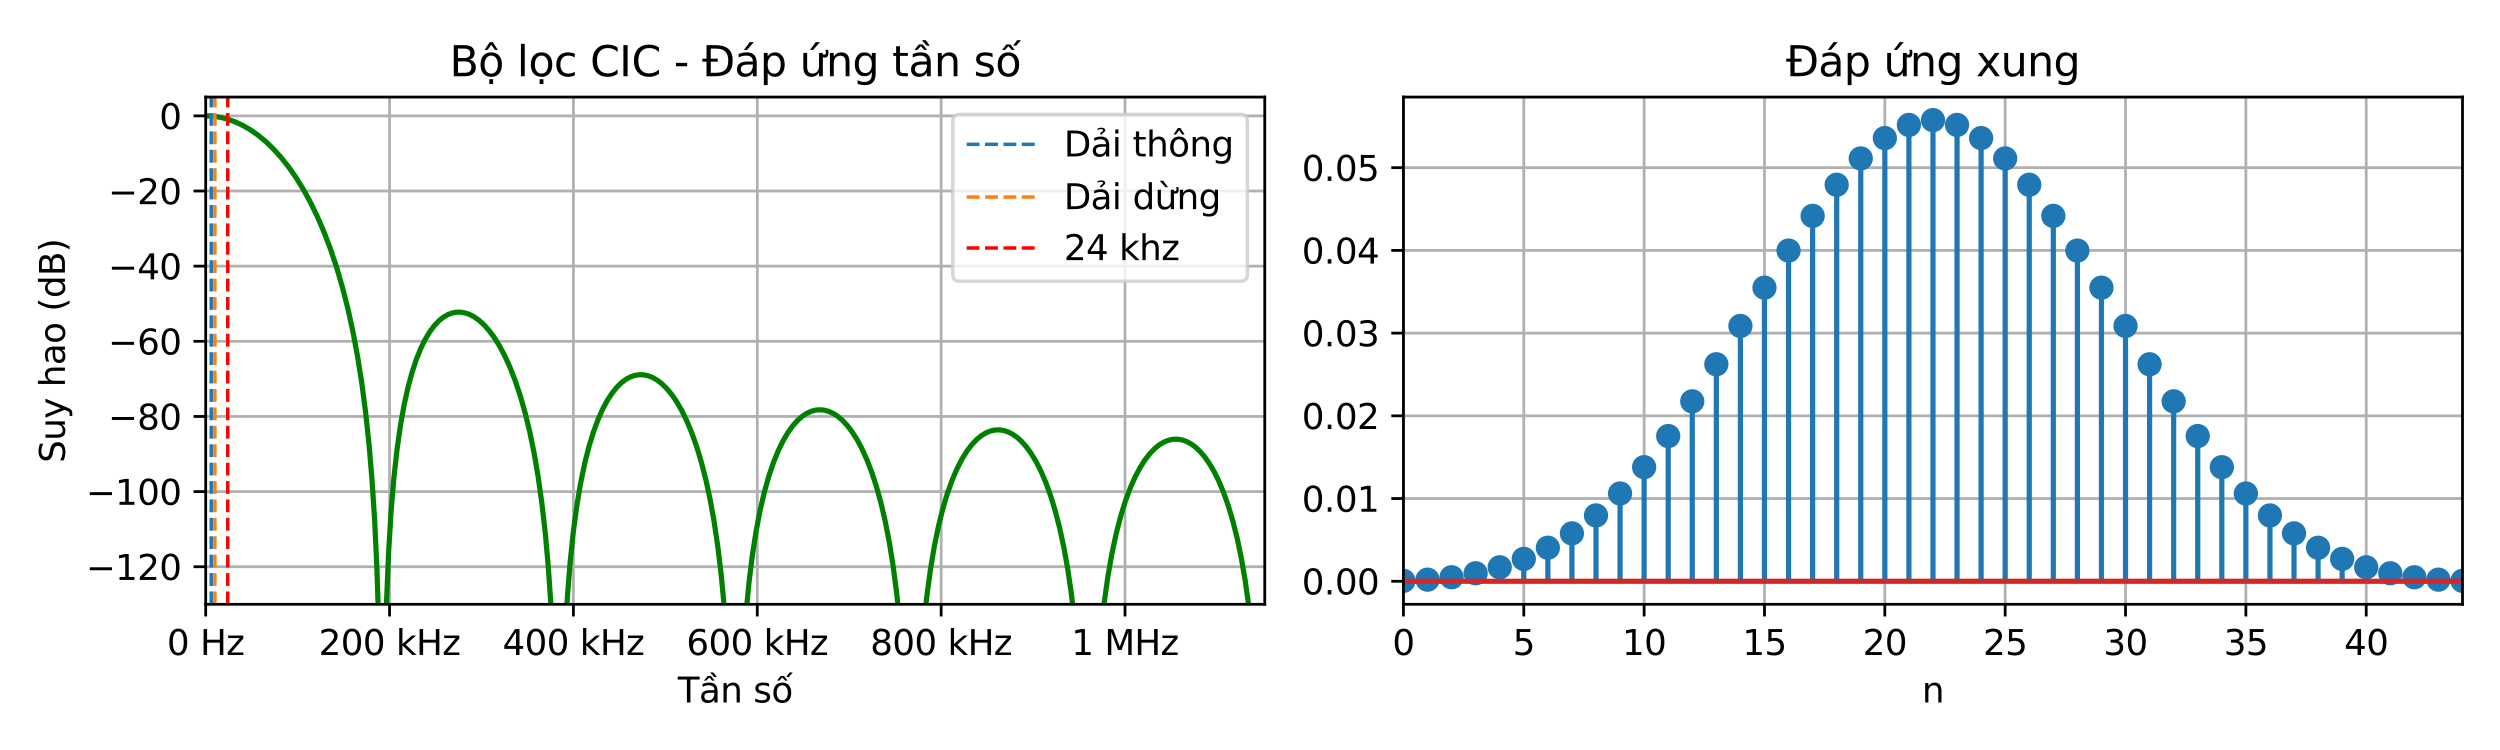 <?xml version="1.0" encoding="utf-8" standalone="no"?>
<!DOCTYPE svg PUBLIC "-//W3C//DTD SVG 1.1//EN"
  "http://www.w3.org/Graphics/SVG/1.1/DTD/svg11.dtd">
<svg height="216pt" version="1.1" viewBox="0 0 720 216" width="720pt" xmlns="http://www.w3.org/2000/svg" xmlns:xlink="http://www.w3.org/1999/xlink">
 <defs>
  <style type="text/css">*{stroke-linecap:butt;stroke-linejoin:round;}</style>
 </defs>
 <g id="figure_1">
  <g id="patch_1">
   <path d="M 0 216 
L 720 216 
L 720 0 
L 0 0 
z
" style="fill:#ffffff;"/>
  </g>
  <g id="axes_1">
   <g id="patch_2">
    <path d="M 59.24 174.04 
L 364.25 174.04 
L 364.25 27.96 
L 59.24 27.96 
z
" style="fill:#ffffff;"/>
   </g>
   <g id="matplotlib.axis_1">
    <g id="xtick_1">
     <g id="line2d_1">
      <path clip-path="url(#pbe7eaee376)" d="M 59.24 174.04 
L 59.24 27.96 
" style="fill:none;stroke:#b0b0b0;stroke-linecap:square;stroke-width:0.8;"/>
     </g>
     <g id="line2d_2">
      <defs>
       <path d="M 0 0 
L 0 3.5 
" id="m54d5c93cde" style="stroke:#000000;stroke-width:0.8;"/>
      </defs>
      <g>
       <use style="stroke:#000000;stroke-width:0.8;" x="59.24" xlink:href="#m54d5c93cde" y="174.04"/>
      </g>
     </g>
     <g id="text_1">
      <!-- 0 Hz -->
      <g transform="translate(48.085 188.638)scale(0.1 -0.1)">
       <defs>
        <path d="M 2034 4250 
Q 1547 4250 1301 3770 
Q 1056 3291 1056 2328 
Q 1056 1369 1301 889 
Q 1547 409 2034 409 
Q 2525 409 2770 889 
Q 3016 1369 3016 2328 
Q 3016 3291 2770 3770 
Q 2525 4250 2034 4250 
z
M 2034 4750 
Q 2819 4750 3233 4129 
Q 3647 3509 3647 2328 
Q 3647 1150 3233 529 
Q 2819 -91 2034 -91 
Q 1250 -91 836 529 
Q 422 1150 422 2328 
Q 422 3509 836 4129 
Q 1250 4750 2034 4750 
z
" id="DejaVuSans-30" transform="scale(0.016)"/>
        <path id="DejaVuSans-20" transform="scale(0.016)"/>
        <path d="M 628 4666 
L 1259 4666 
L 1259 2753 
L 3553 2753 
L 3553 4666 
L 4184 4666 
L 4184 0 
L 3553 0 
L 3553 2222 
L 1259 2222 
L 1259 0 
L 628 0 
L 628 4666 
z
" id="DejaVuSans-48" transform="scale(0.016)"/>
        <path d="M 353 3500 
L 3084 3500 
L 3084 2975 
L 922 459 
L 3084 459 
L 3084 0 
L 275 0 
L 275 525 
L 2438 3041 
L 353 3041 
L 353 3500 
z
" id="DejaVuSans-7a" transform="scale(0.016)"/>
       </defs>
       <use xlink:href="#DejaVuSans-30"/>
       <use x="63.623" xlink:href="#DejaVuSans-20"/>
       <use x="95.41" xlink:href="#DejaVuSans-48"/>
       <use x="170.605" xlink:href="#DejaVuSans-7a"/>
      </g>
     </g>
    </g>
    <g id="xtick_2">
     <g id="line2d_3">
      <path clip-path="url(#pbe7eaee376)" d="M 112.193 174.04 
L 112.193 27.96 
" style="fill:none;stroke:#b0b0b0;stroke-linecap:square;stroke-width:0.8;"/>
     </g>
     <g id="line2d_4">
      <g>
       <use style="stroke:#000000;stroke-width:0.8;" x="112.193" xlink:href="#m54d5c93cde" y="174.04"/>
      </g>
     </g>
     <g id="text_2">
      <!-- 200 kHz -->
      <g transform="translate(91.781 188.638)scale(0.1 -0.1)">
       <defs>
        <path d="M 1228 531 
L 3431 531 
L 3431 0 
L 469 0 
L 469 531 
Q 828 903 1448 1529 
Q 2069 2156 2228 2338 
Q 2531 2678 2651 2914 
Q 2772 3150 2772 3378 
Q 2772 3750 2511 3984 
Q 2250 4219 1831 4219 
Q 1534 4219 1204 4116 
Q 875 4013 500 3803 
L 500 4441 
Q 881 4594 1212 4672 
Q 1544 4750 1819 4750 
Q 2544 4750 2975 4387 
Q 3406 4025 3406 3419 
Q 3406 3131 3298 2873 
Q 3191 2616 2906 2266 
Q 2828 2175 2409 1742 
Q 1991 1309 1228 531 
z
" id="DejaVuSans-32" transform="scale(0.016)"/>
        <path d="M 581 4863 
L 1159 4863 
L 1159 1991 
L 2875 3500 
L 3609 3500 
L 1753 1863 
L 3688 0 
L 2938 0 
L 1159 1709 
L 1159 0 
L 581 0 
L 581 4863 
z
" id="DejaVuSans-6b" transform="scale(0.016)"/>
       </defs>
       <use xlink:href="#DejaVuSans-32"/>
       <use x="63.623" xlink:href="#DejaVuSans-30"/>
       <use x="127.246" xlink:href="#DejaVuSans-30"/>
       <use x="190.869" xlink:href="#DejaVuSans-20"/>
       <use x="222.656" xlink:href="#DejaVuSans-6b"/>
       <use x="280.566" xlink:href="#DejaVuSans-48"/>
       <use x="355.762" xlink:href="#DejaVuSans-7a"/>
      </g>
     </g>
    </g>
    <g id="xtick_3">
     <g id="line2d_5">
      <path clip-path="url(#pbe7eaee376)" d="M 165.146 174.04 
L 165.146 27.96 
" style="fill:none;stroke:#b0b0b0;stroke-linecap:square;stroke-width:0.8;"/>
     </g>
     <g id="line2d_6">
      <g>
       <use style="stroke:#000000;stroke-width:0.8;" x="165.146" xlink:href="#m54d5c93cde" y="174.04"/>
      </g>
     </g>
     <g id="text_3">
      <!-- 400 kHz -->
      <g transform="translate(144.734 188.638)scale(0.1 -0.1)">
       <defs>
        <path d="M 2419 4116 
L 825 1625 
L 2419 1625 
L 2419 4116 
z
M 2253 4666 
L 3047 4666 
L 3047 1625 
L 3713 1625 
L 3713 1100 
L 3047 1100 
L 3047 0 
L 2419 0 
L 2419 1100 
L 313 1100 
L 313 1709 
L 2253 4666 
z
" id="DejaVuSans-34" transform="scale(0.016)"/>
       </defs>
       <use xlink:href="#DejaVuSans-34"/>
       <use x="63.623" xlink:href="#DejaVuSans-30"/>
       <use x="127.246" xlink:href="#DejaVuSans-30"/>
       <use x="190.869" xlink:href="#DejaVuSans-20"/>
       <use x="222.656" xlink:href="#DejaVuSans-6b"/>
       <use x="280.566" xlink:href="#DejaVuSans-48"/>
       <use x="355.762" xlink:href="#DejaVuSans-7a"/>
      </g>
     </g>
    </g>
    <g id="xtick_4">
     <g id="line2d_7">
      <path clip-path="url(#pbe7eaee376)" d="M 218.099 174.04 
L 218.099 27.96 
" style="fill:none;stroke:#b0b0b0;stroke-linecap:square;stroke-width:0.8;"/>
     </g>
     <g id="line2d_8">
      <g>
       <use style="stroke:#000000;stroke-width:0.8;" x="218.099" xlink:href="#m54d5c93cde" y="174.04"/>
      </g>
     </g>
     <g id="text_4">
      <!-- 600 kHz -->
      <g transform="translate(197.687 188.638)scale(0.1 -0.1)">
       <defs>
        <path d="M 2113 2584 
Q 1688 2584 1439 2293 
Q 1191 2003 1191 1497 
Q 1191 994 1439 701 
Q 1688 409 2113 409 
Q 2538 409 2786 701 
Q 3034 994 3034 1497 
Q 3034 2003 2786 2293 
Q 2538 2584 2113 2584 
z
M 3366 4563 
L 3366 3988 
Q 3128 4100 2886 4159 
Q 2644 4219 2406 4219 
Q 1781 4219 1451 3797 
Q 1122 3375 1075 2522 
Q 1259 2794 1537 2939 
Q 1816 3084 2150 3084 
Q 2853 3084 3261 2657 
Q 3669 2231 3669 1497 
Q 3669 778 3244 343 
Q 2819 -91 2113 -91 
Q 1303 -91 875 529 
Q 447 1150 447 2328 
Q 447 3434 972 4092 
Q 1497 4750 2381 4750 
Q 2619 4750 2861 4703 
Q 3103 4656 3366 4563 
z
" id="DejaVuSans-36" transform="scale(0.016)"/>
       </defs>
       <use xlink:href="#DejaVuSans-36"/>
       <use x="63.623" xlink:href="#DejaVuSans-30"/>
       <use x="127.246" xlink:href="#DejaVuSans-30"/>
       <use x="190.869" xlink:href="#DejaVuSans-20"/>
       <use x="222.656" xlink:href="#DejaVuSans-6b"/>
       <use x="280.566" xlink:href="#DejaVuSans-48"/>
       <use x="355.762" xlink:href="#DejaVuSans-7a"/>
      </g>
     </g>
    </g>
    <g id="xtick_5">
     <g id="line2d_9">
      <path clip-path="url(#pbe7eaee376)" d="M 271.053 174.04 
L 271.053 27.96 
" style="fill:none;stroke:#b0b0b0;stroke-linecap:square;stroke-width:0.8;"/>
     </g>
     <g id="line2d_10">
      <g>
       <use style="stroke:#000000;stroke-width:0.8;" x="271.053" xlink:href="#m54d5c93cde" y="174.04"/>
      </g>
     </g>
     <g id="text_5">
      <!-- 800 kHz -->
      <g transform="translate(250.64 188.638)scale(0.1 -0.1)">
       <defs>
        <path d="M 2034 2216 
Q 1584 2216 1326 1975 
Q 1069 1734 1069 1313 
Q 1069 891 1326 650 
Q 1584 409 2034 409 
Q 2484 409 2743 651 
Q 3003 894 3003 1313 
Q 3003 1734 2745 1975 
Q 2488 2216 2034 2216 
z
M 1403 2484 
Q 997 2584 770 2862 
Q 544 3141 544 3541 
Q 544 4100 942 4425 
Q 1341 4750 2034 4750 
Q 2731 4750 3128 4425 
Q 3525 4100 3525 3541 
Q 3525 3141 3298 2862 
Q 3072 2584 2669 2484 
Q 3125 2378 3379 2068 
Q 3634 1759 3634 1313 
Q 3634 634 3220 271 
Q 2806 -91 2034 -91 
Q 1263 -91 848 271 
Q 434 634 434 1313 
Q 434 1759 690 2068 
Q 947 2378 1403 2484 
z
M 1172 3481 
Q 1172 3119 1398 2916 
Q 1625 2713 2034 2713 
Q 2441 2713 2670 2916 
Q 2900 3119 2900 3481 
Q 2900 3844 2670 4047 
Q 2441 4250 2034 4250 
Q 1625 4250 1398 4047 
Q 1172 3844 1172 3481 
z
" id="DejaVuSans-38" transform="scale(0.016)"/>
       </defs>
       <use xlink:href="#DejaVuSans-38"/>
       <use x="63.623" xlink:href="#DejaVuSans-30"/>
       <use x="127.246" xlink:href="#DejaVuSans-30"/>
       <use x="190.869" xlink:href="#DejaVuSans-20"/>
       <use x="222.656" xlink:href="#DejaVuSans-6b"/>
       <use x="280.566" xlink:href="#DejaVuSans-48"/>
       <use x="355.762" xlink:href="#DejaVuSans-7a"/>
      </g>
     </g>
    </g>
    <g id="xtick_6">
     <g id="line2d_11">
      <path clip-path="url(#pbe7eaee376)" d="M 324.006 174.04 
L 324.006 27.96 
" style="fill:none;stroke:#b0b0b0;stroke-linecap:square;stroke-width:0.8;"/>
     </g>
     <g id="line2d_12">
      <g>
       <use style="stroke:#000000;stroke-width:0.8;" x="324.006" xlink:href="#m54d5c93cde" y="174.04"/>
      </g>
     </g>
     <g id="text_6">
      <!-- 1 MHz -->
      <g transform="translate(308.537 188.638)scale(0.1 -0.1)">
       <defs>
        <path d="M 794 531 
L 1825 531 
L 1825 4091 
L 703 3866 
L 703 4441 
L 1819 4666 
L 2450 4666 
L 2450 531 
L 3481 531 
L 3481 0 
L 794 0 
L 794 531 
z
" id="DejaVuSans-31" transform="scale(0.016)"/>
        <path d="M 628 4666 
L 1569 4666 
L 2759 1491 
L 3956 4666 
L 4897 4666 
L 4897 0 
L 4281 0 
L 4281 4097 
L 3078 897 
L 2444 897 
L 1241 4097 
L 1241 0 
L 628 0 
L 628 4666 
z
" id="DejaVuSans-4d" transform="scale(0.016)"/>
       </defs>
       <use xlink:href="#DejaVuSans-31"/>
       <use x="63.623" xlink:href="#DejaVuSans-20"/>
       <use x="95.41" xlink:href="#DejaVuSans-4d"/>
       <use x="181.689" xlink:href="#DejaVuSans-48"/>
       <use x="256.885" xlink:href="#DejaVuSans-7a"/>
      </g>
     </g>
    </g>
    <g id="text_7">
     <!-- Tần số -->
     <g transform="translate(195.205 202.317)scale(0.1 -0.1)">
      <defs>
       <path d="M -19 4666 
L 3928 4666 
L 3928 4134 
L 2272 4134 
L 2272 0 
L 1638 0 
L 1638 4134 
L -19 4134 
L -19 4666 
z
" id="DejaVuSans-54" transform="scale(0.016)"/>
       <path d="M 2194 1759 
Q 1497 1759 1228 1600 
Q 959 1441 959 1056 
Q 959 750 1161 570 
Q 1363 391 1709 391 
Q 2188 391 2477 730 
Q 2766 1069 2766 1631 
L 2766 1759 
L 2194 1759 
z
M 3341 1997 
L 3341 0 
L 2766 0 
L 2766 531 
Q 2569 213 2275 61 
Q 1981 -91 1556 -91 
Q 1019 -91 701 211 
Q 384 513 384 1019 
Q 384 1609 779 1909 
Q 1175 2209 1959 2209 
L 2766 2209 
L 2766 2266 
Q 2766 2663 2505 2880 
Q 2244 3097 1772 3097 
Q 1472 3097 1187 3025 
Q 903 2953 641 2809 
L 641 3341 
Q 956 3463 1253 3523 
Q 1550 3584 1831 3584 
Q 2591 3584 2966 3190 
Q 3341 2797 3341 1997 
z
M 2590 5409 
L 3202 4584 
L 2724 4584 
L 2006 5409 
L 2590 5409 
z
M 1554 4775 
L 2142 4775 
L 2801 3944 
L 2367 3944 
L 1848 4500 
L 1329 3944 
L 895 3944 
L 1554 4775 
z
" id="DejaVuSans-1ea7" transform="scale(0.016)"/>
       <path d="M 3513 2113 
L 3513 0 
L 2938 0 
L 2938 2094 
Q 2938 2591 2744 2837 
Q 2550 3084 2163 3084 
Q 1697 3084 1428 2787 
Q 1159 2491 1159 1978 
L 1159 0 
L 581 0 
L 581 3500 
L 1159 3500 
L 1159 2956 
Q 1366 3272 1645 3428 
Q 1925 3584 2291 3584 
Q 2894 3584 3203 3211 
Q 3513 2838 3513 2113 
z
" id="DejaVuSans-6e" transform="scale(0.016)"/>
       <path d="M 2834 3397 
L 2834 2853 
Q 2591 2978 2328 3040 
Q 2066 3103 1784 3103 
Q 1356 3103 1142 2972 
Q 928 2841 928 2578 
Q 928 2378 1081 2264 
Q 1234 2150 1697 2047 
L 1894 2003 
Q 2506 1872 2764 1633 
Q 3022 1394 3022 966 
Q 3022 478 2636 193 
Q 2250 -91 1575 -91 
Q 1294 -91 989 -36 
Q 684 19 347 128 
L 347 722 
Q 666 556 975 473 
Q 1284 391 1588 391 
Q 1994 391 2212 530 
Q 2431 669 2431 922 
Q 2431 1156 2273 1281 
Q 2116 1406 1581 1522 
L 1381 1569 
Q 847 1681 609 1914 
Q 372 2147 372 2553 
Q 372 3047 722 3315 
Q 1072 3584 1716 3584 
Q 2034 3584 2315 3537 
Q 2597 3491 2834 3397 
z
" id="DejaVuSans-73" transform="scale(0.016)"/>
       <path d="M 1658 4775 
L 2246 4775 
L 2905 3944 
L 2471 3944 
L 1952 4500 
L 1433 3944 
L 999 3944 
L 1658 4775 
z
M 3268 5409 
L 3846 5409 
L 3134 4584 
L 2655 4584 
L 3268 5409 
z
M 1959 3097 
Q 1497 3097 1228 2736 
Q 959 2375 959 1747 
Q 959 1119 1226 758 
Q 1494 397 1959 397 
Q 2419 397 2687 759 
Q 2956 1122 2956 1747 
Q 2956 2369 2687 2733 
Q 2419 3097 1959 3097 
z
M 1959 3584 
Q 2709 3584 3137 3096 
Q 3566 2609 3566 1747 
Q 3566 888 3137 398 
Q 2709 -91 1959 -91 
Q 1206 -91 779 398 
Q 353 888 353 1747 
Q 353 2609 779 3096 
Q 1206 3584 1959 3584 
z
" id="DejaVuSans-1ed1" transform="scale(0.016)"/>
      </defs>
      <use xlink:href="#DejaVuSans-54"/>
      <use x="61.084" xlink:href="#DejaVuSans-1ea7"/>
      <use x="122.363" xlink:href="#DejaVuSans-6e"/>
      <use x="185.742" xlink:href="#DejaVuSans-20"/>
      <use x="217.529" xlink:href="#DejaVuSans-73"/>
      <use x="269.629" xlink:href="#DejaVuSans-1ed1"/>
     </g>
    </g>
   </g>
   <g id="matplotlib.axis_2">
    <g id="ytick_1">
     <g id="line2d_13">
      <path clip-path="url(#pbe7eaee376)" d="M 59.24 163.219 
L 364.25 163.219 
" style="fill:none;stroke:#b0b0b0;stroke-linecap:square;stroke-width:0.8;"/>
     </g>
     <g id="line2d_14">
      <defs>
       <path d="M 0 0 
L -3.5 0 
" id="mf5270b416d" style="stroke:#000000;stroke-width:0.8;"/>
      </defs>
      <g>
       <use style="stroke:#000000;stroke-width:0.8;" x="59.24" xlink:href="#mf5270b416d" y="163.219"/>
      </g>
     </g>
     <g id="text_8">
      <!-- −120 -->
      <g transform="translate(24.773 167.018)scale(0.1 -0.1)">
       <defs>
        <path d="M 678 2272 
L 4684 2272 
L 4684 1741 
L 678 1741 
L 678 2272 
z
" id="DejaVuSans-2212" transform="scale(0.016)"/>
       </defs>
       <use xlink:href="#DejaVuSans-2212"/>
       <use x="83.789" xlink:href="#DejaVuSans-31"/>
       <use x="147.412" xlink:href="#DejaVuSans-32"/>
       <use x="211.035" xlink:href="#DejaVuSans-30"/>
      </g>
     </g>
    </g>
    <g id="ytick_2">
     <g id="line2d_15">
      <path clip-path="url(#pbe7eaee376)" d="M 59.24 141.578 
L 364.25 141.578 
" style="fill:none;stroke:#b0b0b0;stroke-linecap:square;stroke-width:0.8;"/>
     </g>
     <g id="line2d_16">
      <g>
       <use style="stroke:#000000;stroke-width:0.8;" x="59.24" xlink:href="#mf5270b416d" y="141.578"/>
      </g>
     </g>
     <g id="text_9">
      <!-- −100 -->
      <g transform="translate(24.773 145.377)scale(0.1 -0.1)">
       <use xlink:href="#DejaVuSans-2212"/>
       <use x="83.789" xlink:href="#DejaVuSans-31"/>
       <use x="147.412" xlink:href="#DejaVuSans-30"/>
       <use x="211.035" xlink:href="#DejaVuSans-30"/>
      </g>
     </g>
    </g>
    <g id="ytick_3">
     <g id="line2d_17">
      <path clip-path="url(#pbe7eaee376)" d="M 59.24 119.936 
L 364.25 119.936 
" style="fill:none;stroke:#b0b0b0;stroke-linecap:square;stroke-width:0.8;"/>
     </g>
     <g id="line2d_18">
      <g>
       <use style="stroke:#000000;stroke-width:0.8;" x="59.24" xlink:href="#mf5270b416d" y="119.936"/>
      </g>
     </g>
     <g id="text_10">
      <!-- −80 -->
      <g transform="translate(31.135 123.736)scale(0.1 -0.1)">
       <use xlink:href="#DejaVuSans-2212"/>
       <use x="83.789" xlink:href="#DejaVuSans-38"/>
       <use x="147.412" xlink:href="#DejaVuSans-30"/>
      </g>
     </g>
    </g>
    <g id="ytick_4">
     <g id="line2d_19">
      <path clip-path="url(#pbe7eaee376)" d="M 59.24 98.295 
L 364.25 98.295 
" style="fill:none;stroke:#b0b0b0;stroke-linecap:square;stroke-width:0.8;"/>
     </g>
     <g id="line2d_20">
      <g>
       <use style="stroke:#000000;stroke-width:0.8;" x="59.24" xlink:href="#mf5270b416d" y="98.295"/>
      </g>
     </g>
     <g id="text_11">
      <!-- −60 -->
      <g transform="translate(31.135 102.094)scale(0.1 -0.1)">
       <use xlink:href="#DejaVuSans-2212"/>
       <use x="83.789" xlink:href="#DejaVuSans-36"/>
       <use x="147.412" xlink:href="#DejaVuSans-30"/>
      </g>
     </g>
    </g>
    <g id="ytick_5">
     <g id="line2d_21">
      <path clip-path="url(#pbe7eaee376)" d="M 59.24 76.653 
L 364.25 76.653 
" style="fill:none;stroke:#b0b0b0;stroke-linecap:square;stroke-width:0.8;"/>
     </g>
     <g id="line2d_22">
      <g>
       <use style="stroke:#000000;stroke-width:0.8;" x="59.24" xlink:href="#mf5270b416d" y="76.653"/>
      </g>
     </g>
     <g id="text_12">
      <!-- −40 -->
      <g transform="translate(31.135 80.453)scale(0.1 -0.1)">
       <use xlink:href="#DejaVuSans-2212"/>
       <use x="83.789" xlink:href="#DejaVuSans-34"/>
       <use x="147.412" xlink:href="#DejaVuSans-30"/>
      </g>
     </g>
    </g>
    <g id="ytick_6">
     <g id="line2d_23">
      <path clip-path="url(#pbe7eaee376)" d="M 59.24 55.012 
L 364.25 55.012 
" style="fill:none;stroke:#b0b0b0;stroke-linecap:square;stroke-width:0.8;"/>
     </g>
     <g id="line2d_24">
      <g>
       <use style="stroke:#000000;stroke-width:0.8;" x="59.24" xlink:href="#mf5270b416d" y="55.012"/>
      </g>
     </g>
     <g id="text_13">
      <!-- −20 -->
      <g transform="translate(31.135 58.811)scale(0.1 -0.1)">
       <use xlink:href="#DejaVuSans-2212"/>
       <use x="83.789" xlink:href="#DejaVuSans-32"/>
       <use x="147.412" xlink:href="#DejaVuSans-30"/>
      </g>
     </g>
    </g>
    <g id="ytick_7">
     <g id="line2d_25">
      <path clip-path="url(#pbe7eaee376)" d="M 59.24 33.37 
L 364.25 33.37 
" style="fill:none;stroke:#b0b0b0;stroke-linecap:square;stroke-width:0.8;"/>
     </g>
     <g id="line2d_26">
      <g>
       <use style="stroke:#000000;stroke-width:0.8;" x="59.24" xlink:href="#mf5270b416d" y="33.37"/>
      </g>
     </g>
     <g id="text_14">
      <!-- 0 -->
      <g transform="translate(45.877 37.17)scale(0.1 -0.1)">
       <use xlink:href="#DejaVuSans-30"/>
      </g>
     </g>
    </g>
    <g id="text_15">
     <!-- Suy hao (dB) -->
     <g transform="translate(18.693 133.279)rotate(-90)scale(0.1 -0.1)">
      <defs>
       <path d="M 3425 4513 
L 3425 3897 
Q 3066 4069 2747 4153 
Q 2428 4238 2131 4238 
Q 1616 4238 1336 4038 
Q 1056 3838 1056 3469 
Q 1056 3159 1242 3001 
Q 1428 2844 1947 2747 
L 2328 2669 
Q 3034 2534 3370 2195 
Q 3706 1856 3706 1288 
Q 3706 609 3251 259 
Q 2797 -91 1919 -91 
Q 1588 -91 1214 -16 
Q 841 59 441 206 
L 441 856 
Q 825 641 1194 531 
Q 1563 422 1919 422 
Q 2459 422 2753 634 
Q 3047 847 3047 1241 
Q 3047 1584 2836 1778 
Q 2625 1972 2144 2069 
L 1759 2144 
Q 1053 2284 737 2584 
Q 422 2884 422 3419 
Q 422 4038 858 4394 
Q 1294 4750 2059 4750 
Q 2388 4750 2728 4690 
Q 3069 4631 3425 4513 
z
" id="DejaVuSans-53" transform="scale(0.016)"/>
       <path d="M 544 1381 
L 544 3500 
L 1119 3500 
L 1119 1403 
Q 1119 906 1312 657 
Q 1506 409 1894 409 
Q 2359 409 2629 706 
Q 2900 1003 2900 1516 
L 2900 3500 
L 3475 3500 
L 3475 0 
L 2900 0 
L 2900 538 
Q 2691 219 2414 64 
Q 2138 -91 1772 -91 
Q 1169 -91 856 284 
Q 544 659 544 1381 
z
M 1991 3584 
L 1991 3584 
z
" id="DejaVuSans-75" transform="scale(0.016)"/>
       <path d="M 2059 -325 
Q 1816 -950 1584 -1140 
Q 1353 -1331 966 -1331 
L 506 -1331 
L 506 -850 
L 844 -850 
Q 1081 -850 1212 -737 
Q 1344 -625 1503 -206 
L 1606 56 
L 191 3500 
L 800 3500 
L 1894 763 
L 2988 3500 
L 3597 3500 
L 2059 -325 
z
" id="DejaVuSans-79" transform="scale(0.016)"/>
       <path d="M 3513 2113 
L 3513 0 
L 2938 0 
L 2938 2094 
Q 2938 2591 2744 2837 
Q 2550 3084 2163 3084 
Q 1697 3084 1428 2787 
Q 1159 2491 1159 1978 
L 1159 0 
L 581 0 
L 581 4863 
L 1159 4863 
L 1159 2956 
Q 1366 3272 1645 3428 
Q 1925 3584 2291 3584 
Q 2894 3584 3203 3211 
Q 3513 2838 3513 2113 
z
" id="DejaVuSans-68" transform="scale(0.016)"/>
       <path d="M 2194 1759 
Q 1497 1759 1228 1600 
Q 959 1441 959 1056 
Q 959 750 1161 570 
Q 1363 391 1709 391 
Q 2188 391 2477 730 
Q 2766 1069 2766 1631 
L 2766 1759 
L 2194 1759 
z
M 3341 1997 
L 3341 0 
L 2766 0 
L 2766 531 
Q 2569 213 2275 61 
Q 1981 -91 1556 -91 
Q 1019 -91 701 211 
Q 384 513 384 1019 
Q 384 1609 779 1909 
Q 1175 2209 1959 2209 
L 2766 2209 
L 2766 2266 
Q 2766 2663 2505 2880 
Q 2244 3097 1772 3097 
Q 1472 3097 1187 3025 
Q 903 2953 641 2809 
L 641 3341 
Q 956 3463 1253 3523 
Q 1550 3584 1831 3584 
Q 2591 3584 2966 3190 
Q 3341 2797 3341 1997 
z
" id="DejaVuSans-61" transform="scale(0.016)"/>
       <path d="M 1959 3097 
Q 1497 3097 1228 2736 
Q 959 2375 959 1747 
Q 959 1119 1226 758 
Q 1494 397 1959 397 
Q 2419 397 2687 759 
Q 2956 1122 2956 1747 
Q 2956 2369 2687 2733 
Q 2419 3097 1959 3097 
z
M 1959 3584 
Q 2709 3584 3137 3096 
Q 3566 2609 3566 1747 
Q 3566 888 3137 398 
Q 2709 -91 1959 -91 
Q 1206 -91 779 398 
Q 353 888 353 1747 
Q 353 2609 779 3096 
Q 1206 3584 1959 3584 
z
" id="DejaVuSans-6f" transform="scale(0.016)"/>
       <path d="M 1984 4856 
Q 1566 4138 1362 3434 
Q 1159 2731 1159 2009 
Q 1159 1288 1364 580 
Q 1569 -128 1984 -844 
L 1484 -844 
Q 1016 -109 783 600 
Q 550 1309 550 2009 
Q 550 2706 781 3412 
Q 1013 4119 1484 4856 
L 1984 4856 
z
" id="DejaVuSans-28" transform="scale(0.016)"/>
       <path d="M 2906 2969 
L 2906 4863 
L 3481 4863 
L 3481 0 
L 2906 0 
L 2906 525 
Q 2725 213 2448 61 
Q 2172 -91 1784 -91 
Q 1150 -91 751 415 
Q 353 922 353 1747 
Q 353 2572 751 3078 
Q 1150 3584 1784 3584 
Q 2172 3584 2448 3432 
Q 2725 3281 2906 2969 
z
M 947 1747 
Q 947 1113 1208 752 
Q 1469 391 1925 391 
Q 2381 391 2643 752 
Q 2906 1113 2906 1747 
Q 2906 2381 2643 2742 
Q 2381 3103 1925 3103 
Q 1469 3103 1208 2742 
Q 947 2381 947 1747 
z
" id="DejaVuSans-64" transform="scale(0.016)"/>
       <path d="M 1259 2228 
L 1259 519 
L 2272 519 
Q 2781 519 3026 730 
Q 3272 941 3272 1375 
Q 3272 1813 3026 2020 
Q 2781 2228 2272 2228 
L 1259 2228 
z
M 1259 4147 
L 1259 2741 
L 2194 2741 
Q 2656 2741 2882 2914 
Q 3109 3088 3109 3444 
Q 3109 3797 2882 3972 
Q 2656 4147 2194 4147 
L 1259 4147 
z
M 628 4666 
L 2241 4666 
Q 2963 4666 3353 4366 
Q 3744 4066 3744 3513 
Q 3744 3084 3544 2831 
Q 3344 2578 2956 2516 
Q 3422 2416 3680 2098 
Q 3938 1781 3938 1306 
Q 3938 681 3513 340 
Q 3088 0 2303 0 
L 628 0 
L 628 4666 
z
" id="DejaVuSans-42" transform="scale(0.016)"/>
       <path d="M 513 4856 
L 1013 4856 
Q 1481 4119 1714 3412 
Q 1947 2706 1947 2009 
Q 1947 1309 1714 600 
Q 1481 -109 1013 -844 
L 513 -844 
Q 928 -128 1133 580 
Q 1338 1288 1338 2009 
Q 1338 2731 1133 3434 
Q 928 4138 513 4856 
z
" id="DejaVuSans-29" transform="scale(0.016)"/>
      </defs>
      <use xlink:href="#DejaVuSans-53"/>
      <use x="63.477" xlink:href="#DejaVuSans-75"/>
      <use x="126.855" xlink:href="#DejaVuSans-79"/>
      <use x="186.035" xlink:href="#DejaVuSans-20"/>
      <use x="217.822" xlink:href="#DejaVuSans-68"/>
      <use x="281.201" xlink:href="#DejaVuSans-61"/>
      <use x="342.48" xlink:href="#DejaVuSans-6f"/>
      <use x="403.662" xlink:href="#DejaVuSans-20"/>
      <use x="435.449" xlink:href="#DejaVuSans-28"/>
      <use x="474.463" xlink:href="#DejaVuSans-64"/>
      <use x="537.939" xlink:href="#DejaVuSans-42"/>
      <use x="606.543" xlink:href="#DejaVuSans-29"/>
     </g>
    </g>
   </g>
   <g id="line2d_27">
    <path clip-path="url(#pbe7eaee376)" d="M 59.24 33.37 
L 61.402 33.481 
L 63.563 33.816 
L 65.725 34.375 
L 67.886 35.164 
L 70.048 36.189 
L 72.247 37.482 
L 74.446 39.038 
L 76.645 40.871 
L 78.844 43 
L 81.005 45.403 
L 83.167 48.14 
L 85.291 51.189 
L 87.378 54.573 
L 89.428 58.321 
L 91.44 62.473 
L 93.378 66.991 
L 95.242 71.912 
L 96.994 77.168 
L 98.671 82.916 
L 100.236 89.089 
L 101.689 95.74 
L 103.031 102.943 
L 104.261 110.797 
L 105.342 119.13 
L 106.311 128.311 
L 107.168 138.554 
L 107.913 150.169 
L 108.547 163.63 
L 109.069 179.69 
L 109.479 199.647 
L 109.697 217 
M 110.458 217 
L 110.82 192.231 
L 111.305 173.77 
L 111.901 159.37 
L 112.609 147.614 
L 113.429 137.75 
L 114.324 129.626 
L 115.293 122.76 
L 116.373 116.681 
L 117.492 111.616 
L 118.684 107.214 
L 119.914 103.494 
L 121.181 100.344 
L 122.486 97.687 
L 123.79 95.523 
L 125.094 93.779 
L 126.399 92.402 
L 127.666 91.378 
L 128.933 90.635 
L 130.163 90.164 
L 131.393 89.923 
L 132.623 89.903 
L 133.89 90.106 
L 135.194 90.546 
L 136.536 91.241 
L 137.915 92.214 
L 139.331 93.492 
L 140.785 95.109 
L 142.275 97.106 
L 143.804 99.537 
L 145.332 102.399 
L 146.86 105.747 
L 148.35 109.558 
L 149.804 113.892 
L 151.22 118.835 
L 152.562 124.349 
L 153.829 130.53 
L 154.984 137.282 
L 156.065 144.959 
L 157.034 153.487 
L 157.891 163.041 
L 158.637 173.866 
L 159.27 186.306 
L 159.792 200.848 
L 160.18 217 
M 161.65 217 
L 162.103 199.2 
L 162.699 184.196 
L 163.407 171.962 
L 164.227 161.667 
L 165.121 153.14 
L 166.128 145.633 
L 167.208 139.195 
L 168.364 133.605 
L 169.594 128.722 
L 170.898 124.45 
L 172.24 120.814 
L 173.581 117.799 
L 174.96 115.237 
L 176.339 113.14 
L 177.681 111.489 
L 179.023 110.182 
L 180.327 109.214 
L 181.594 108.538 
L 182.861 108.109 
L 184.129 107.918 
L 185.396 107.957 
L 186.663 108.224 
L 187.93 108.717 
L 189.234 109.463 
L 190.576 110.49 
L 191.955 111.831 
L 193.371 113.524 
L 194.825 115.623 
L 196.278 118.122 
L 197.732 121.073 
L 199.185 124.544 
L 200.602 128.518 
L 201.981 133.072 
L 203.285 138.159 
L 204.515 143.854 
L 205.67 150.267 
L 206.751 157.565 
L 207.72 165.661 
L 208.577 174.688 
L 209.323 184.822 
L 209.993 197.078 
L 210.552 211.6 
L 210.711 217 
M 212.79 217 
L 213.348 201.06 
L 214.018 188.103 
L 214.801 177.228 
L 215.696 167.894 
L 216.665 160.033 
L 217.745 153.049 
L 218.901 147.006 
L 220.131 141.728 
L 221.435 137.099 
L 222.777 133.141 
L 224.156 129.752 
L 225.535 126.929 
L 226.951 124.529 
L 228.33 122.616 
L 229.709 121.074 
L 231.05 119.898 
L 232.355 119.04 
L 233.659 118.446 
L 234.926 118.112 
L 236.194 118.011 
L 237.461 118.139 
L 238.728 118.495 
L 239.995 119.081 
L 241.299 119.931 
L 242.641 121.076 
L 244.02 122.552 
L 245.436 124.409 
L 246.852 126.642 
L 248.269 129.296 
L 249.685 132.429 
L 251.064 136.021 
L 252.406 140.129 
L 253.71 144.842 
L 254.94 150.11 
L 256.132 156.228 
L 257.213 162.947 
L 258.22 170.636 
L 259.114 179.204 
L 259.897 188.801 
L 260.605 200.321 
L 261.201 213.852 
L 261.312 217 
M 263.858 217 
L 264.443 202.931 
L 265.152 190.975 
L 265.971 180.776 
L 266.903 171.922 
L 267.947 164.147 
L 269.065 157.469 
L 270.257 151.654 
L 271.525 146.552 
L 272.866 142.063 
L 274.245 138.216 
L 275.661 134.918 
L 277.078 132.17 
L 278.494 129.894 
L 279.91 128.032 
L 281.289 126.577 
L 282.631 125.474 
L 283.935 124.676 
L 285.24 124.137 
L 286.507 123.853 
L 287.774 123.8 
L 289.041 123.975 
L 290.308 124.381 
L 291.575 125.02 
L 292.88 125.93 
L 294.221 127.143 
L 295.6 128.703 
L 296.979 130.604 
L 298.396 132.949 
L 299.812 135.744 
L 301.191 138.962 
L 302.57 142.762 
L 303.911 147.14 
L 305.179 152.049 
L 306.371 157.558 
L 307.489 163.771 
L 308.533 170.842 
L 309.464 178.658 
L 310.322 187.756 
L 311.067 198.065 
L 311.701 209.861 
L 311.997 217 
M 314.838 217 
L 315.465 203.368 
L 316.21 191.831 
L 317.067 181.949 
L 318.036 173.341 
L 319.08 165.994 
L 320.235 159.417 
L 321.465 153.682 
L 322.77 148.646 
L 324.111 144.324 
L 325.527 140.505 
L 326.944 137.31 
L 328.397 134.575 
L 329.813 132.366 
L 331.23 130.557 
L 332.609 129.142 
L 333.95 128.069 
L 335.292 127.278 
L 336.596 126.768 
L 337.864 126.51 
L 339.131 126.482 
L 340.398 126.683 
L 341.665 127.115 
L 342.932 127.783 
L 344.237 128.727 
L 345.578 129.983 
L 346.92 131.546 
L 348.299 133.501 
L 349.678 135.849 
L 351.057 138.641 
L 352.436 141.948 
L 353.777 145.756 
L 355.082 150.141 
L 356.312 155.053 
L 357.504 160.757 
L 358.622 167.243 
L 359.629 174.405 
L 360.56 182.688 
L 361.38 192.01 
L 362.088 202.579 
L 362.722 215.565 
L 362.779 217 
L 362.779 217 
" style="fill:none;stroke:#008000;stroke-linecap:square;stroke-width:1.5;"/>
   </g>
   <g id="line2d_28">
    <path clip-path="url(#pbe7eaee376)" d="M 60.829 174.04 
L 60.829 27.96 
" style="fill:none;stroke:#1f77b4;stroke-dasharray:3.7,1.6;stroke-dashoffset:0;"/>
   </g>
   <g id="line2d_29">
    <path clip-path="url(#pbe7eaee376)" d="M 61.888 174.04 
L 61.888 27.96 
" style="fill:none;stroke:#ff7f0e;stroke-dasharray:3.7,1.6;stroke-dashoffset:0;"/>
   </g>
   <g id="line2d_30">
    <path clip-path="url(#pbe7eaee376)" d="M 65.594 174.04 
L 65.594 27.96 
" style="fill:none;stroke:#ff0000;stroke-dasharray:3.7,1.6;stroke-dashoffset:0;"/>
   </g>
   <g id="patch_3">
    <path d="M 59.24 174.04 
L 59.24 27.96 
" style="fill:none;stroke:#000000;stroke-linecap:square;stroke-linejoin:miter;stroke-width:0.8;"/>
   </g>
   <g id="patch_4">
    <path d="M 364.25 174.04 
L 364.25 27.96 
" style="fill:none;stroke:#000000;stroke-linecap:square;stroke-linejoin:miter;stroke-width:0.8;"/>
   </g>
   <g id="patch_5">
    <path d="M 59.24 174.04 
L 364.25 174.04 
" style="fill:none;stroke:#000000;stroke-linecap:square;stroke-linejoin:miter;stroke-width:0.8;"/>
   </g>
   <g id="patch_6">
    <path d="M 59.24 27.96 
L 364.25 27.96 
" style="fill:none;stroke:#000000;stroke-linecap:square;stroke-linejoin:miter;stroke-width:0.8;"/>
   </g>
   <g id="text_16">
    <!-- Bộ lọc CIC - Đáp ứng tần số -->
    <g transform="translate(129.48 21.96)scale(0.12 -0.12)">
     <defs>
      <path d="M 1666 -441 
L 2241 -441 
L 2241 -1172 
L 1666 -1172 
L 1666 -441 
z
M 1959 3097 
Q 1497 3097 1228 2736 
Q 959 2375 959 1747 
Q 959 1119 1226 758 
Q 1494 397 1959 397 
Q 2419 397 2687 759 
Q 2956 1122 2956 1747 
Q 2956 2369 2687 2733 
Q 2419 3097 1959 3097 
z
M 1959 3584 
Q 2709 3584 3137 3096 
Q 3566 2609 3566 1747 
Q 3566 888 3137 398 
Q 2709 -91 1959 -91 
Q 1206 -91 779 398 
Q 353 888 353 1747 
Q 353 2609 779 3096 
Q 1206 3584 1959 3584 
z
M 1666 -441 
L 2241 -441 
L 2241 -1172 
L 1666 -1172 
L 1666 -441 
z
M 1729 5119 
L 2191 5119 
L 2957 3944 
L 2523 3944 
L 1960 4709 
L 1398 3944 
L 963 3944 
L 1729 5119 
z
" id="DejaVuSans-1ed9" transform="scale(0.016)"/>
      <path d="M 603 4863 
L 1178 4863 
L 1178 0 
L 603 0 
L 603 4863 
z
" id="DejaVuSans-6c" transform="scale(0.016)"/>
      <path d="M 1959 3097 
Q 1497 3097 1228 2736 
Q 959 2375 959 1747 
Q 959 1119 1226 758 
Q 1494 397 1959 397 
Q 2419 397 2687 759 
Q 2956 1122 2956 1747 
Q 2956 2369 2687 2733 
Q 2419 3097 1959 3097 
z
M 1959 3584 
Q 2709 3584 3137 3096 
Q 3566 2609 3566 1747 
Q 3566 888 3137 398 
Q 2709 -91 1959 -91 
Q 1206 -91 779 398 
Q 353 888 353 1747 
Q 353 2609 779 3096 
Q 1206 3584 1959 3584 
z
M 1666 -441 
L 2241 -441 
L 2241 -1172 
L 1666 -1172 
L 1666 -441 
z
" id="DejaVuSans-1ecd" transform="scale(0.016)"/>
      <path d="M 3122 3366 
L 3122 2828 
Q 2878 2963 2633 3030 
Q 2388 3097 2138 3097 
Q 1578 3097 1268 2742 
Q 959 2388 959 1747 
Q 959 1106 1268 751 
Q 1578 397 2138 397 
Q 2388 397 2633 464 
Q 2878 531 3122 666 
L 3122 134 
Q 2881 22 2623 -34 
Q 2366 -91 2075 -91 
Q 1284 -91 818 406 
Q 353 903 353 1747 
Q 353 2603 823 3093 
Q 1294 3584 2113 3584 
Q 2378 3584 2631 3529 
Q 2884 3475 3122 3366 
z
" id="DejaVuSans-63" transform="scale(0.016)"/>
      <path d="M 4122 4306 
L 4122 3641 
Q 3803 3938 3442 4084 
Q 3081 4231 2675 4231 
Q 1875 4231 1450 3742 
Q 1025 3253 1025 2328 
Q 1025 1406 1450 917 
Q 1875 428 2675 428 
Q 3081 428 3442 575 
Q 3803 722 4122 1019 
L 4122 359 
Q 3791 134 3420 21 
Q 3050 -91 2638 -91 
Q 1578 -91 968 557 
Q 359 1206 359 2328 
Q 359 3453 968 4101 
Q 1578 4750 2638 4750 
Q 3056 4750 3426 4639 
Q 3797 4528 4122 4306 
z
" id="DejaVuSans-43" transform="scale(0.016)"/>
      <path d="M 628 4666 
L 1259 4666 
L 1259 0 
L 628 0 
L 628 4666 
z
" id="DejaVuSans-49" transform="scale(0.016)"/>
      <path d="M 313 2009 
L 1997 2009 
L 1997 1497 
L 313 1497 
L 313 2009 
z
" id="DejaVuSans-2d" transform="scale(0.016)"/>
      <path d="M 659 4666 
L 1959 4666 
Q 3313 4666 3947 4102 
Q 4581 3538 4581 2338 
Q 4581 1131 3945 565 
Q 3309 0 1959 0 
L 659 0 
L 659 2188 
L 31 2188 
L 31 2638 
L 659 2638 
L 659 4666 
z
M 1294 4147 
L 1294 2638 
L 2344 2638 
L 2344 2188 
L 1294 2188 
L 1294 519 
L 2053 519 
Q 3019 519 3467 956 
Q 3916 1394 3916 2338 
Q 3916 3275 3467 3711 
Q 3019 4147 2053 4147 
L 1294 4147 
z
" id="DejaVuSans-110" transform="scale(0.016)"/>
      <path d="M 2194 1759 
Q 1497 1759 1228 1600 
Q 959 1441 959 1056 
Q 959 750 1161 570 
Q 1363 391 1709 391 
Q 2188 391 2477 730 
Q 2766 1069 2766 1631 
L 2766 1759 
L 2194 1759 
z
M 3341 1997 
L 3341 0 
L 2766 0 
L 2766 531 
Q 2569 213 2275 61 
Q 1981 -91 1556 -91 
Q 1019 -91 701 211 
Q 384 513 384 1019 
Q 384 1609 779 1909 
Q 1175 2209 1959 2209 
L 2766 2209 
L 2766 2266 
Q 2766 2663 2505 2880 
Q 2244 3097 1772 3097 
Q 1472 3097 1187 3025 
Q 903 2953 641 2809 
L 641 3341 
Q 956 3463 1253 3523 
Q 1550 3584 1831 3584 
Q 2591 3584 2966 3190 
Q 3341 2797 3341 1997 
z
M 2290 5119 
L 2912 5119 
L 1894 3944 
L 1415 3944 
L 2290 5119 
z
" id="DejaVuSans-e1" transform="scale(0.016)"/>
      <path d="M 1159 525 
L 1159 -1331 
L 581 -1331 
L 581 3500 
L 1159 3500 
L 1159 2969 
Q 1341 3281 1617 3432 
Q 1894 3584 2278 3584 
Q 2916 3584 3314 3078 
Q 3713 2572 3713 1747 
Q 3713 922 3314 415 
Q 2916 -91 2278 -91 
Q 1894 -91 1617 61 
Q 1341 213 1159 525 
z
M 3116 1747 
Q 3116 2381 2855 2742 
Q 2594 3103 2138 3103 
Q 1681 3103 1420 2742 
Q 1159 2381 1159 1747 
Q 1159 1113 1420 752 
Q 1681 391 2138 391 
Q 2594 391 2855 752 
Q 3116 1113 3116 1747 
z
" id="DejaVuSans-70" transform="scale(0.016)"/>
      <path d="M 2418 5119 
L 3040 5119 
L 2022 3944 
L 1543 3944 
L 2418 5119 
z
M 3094 3136 
L 3094 3508 
Q 3285 3367 3422 3300 
Q 3560 3233 3657 3233 
Q 3800 3233 3872 3319 
Q 3944 3405 3944 3573 
Q 3944 3673 3920 3770 
Q 3897 3867 3850 3964 
L 4266 3964 
Q 4297 3845 4312 3739 
Q 4328 3633 4328 3539 
Q 4328 3158 4192 2978 
Q 4057 2798 3766 2798 
Q 3616 2798 3452 2881 
Q 3288 2964 3094 3136 
z
M 552 1381 
L 552 3500 
L 1127 3500 
L 1127 1403 
Q 1127 906 1320 657 
Q 1514 409 1902 409 
Q 2367 409 2637 706 
Q 2908 1003 2908 1516 
L 2908 3500 
L 3483 3500 
L 3483 0 
L 2908 0 
L 2908 538 
Q 2699 219 2422 64 
Q 2146 -91 1780 -91 
Q 1177 -91 864 284 
Q 552 659 552 1381 
z
M 1999 3584 
L 1999 3584 
z
" id="DejaVuSans-1ee9" transform="scale(0.016)"/>
      <path d="M 2906 1791 
Q 2906 2416 2648 2759 
Q 2391 3103 1925 3103 
Q 1463 3103 1205 2759 
Q 947 2416 947 1791 
Q 947 1169 1205 825 
Q 1463 481 1925 481 
Q 2391 481 2648 825 
Q 2906 1169 2906 1791 
z
M 3481 434 
Q 3481 -459 3084 -895 
Q 2688 -1331 1869 -1331 
Q 1566 -1331 1297 -1286 
Q 1028 -1241 775 -1147 
L 775 -588 
Q 1028 -725 1275 -790 
Q 1522 -856 1778 -856 
Q 2344 -856 2625 -561 
Q 2906 -266 2906 331 
L 2906 616 
Q 2728 306 2450 153 
Q 2172 0 1784 0 
Q 1141 0 747 490 
Q 353 981 353 1791 
Q 353 2603 747 3093 
Q 1141 3584 1784 3584 
Q 2172 3584 2450 3431 
Q 2728 3278 2906 2969 
L 2906 3500 
L 3481 3500 
L 3481 434 
z
" id="DejaVuSans-67" transform="scale(0.016)"/>
      <path d="M 1172 4494 
L 1172 3500 
L 2356 3500 
L 2356 3053 
L 1172 3053 
L 1172 1153 
Q 1172 725 1289 603 
Q 1406 481 1766 481 
L 2356 481 
L 2356 0 
L 1766 0 
Q 1100 0 847 248 
Q 594 497 594 1153 
L 594 3053 
L 172 3053 
L 172 3500 
L 594 3500 
L 594 4494 
L 1172 4494 
z
" id="DejaVuSans-74" transform="scale(0.016)"/>
     </defs>
     <use xlink:href="#DejaVuSans-42"/>
     <use x="68.604" xlink:href="#DejaVuSans-1ed9"/>
     <use x="129.785" xlink:href="#DejaVuSans-20"/>
     <use x="161.572" xlink:href="#DejaVuSans-6c"/>
     <use x="189.355" xlink:href="#DejaVuSans-1ecd"/>
     <use x="250.537" xlink:href="#DejaVuSans-63"/>
     <use x="305.518" xlink:href="#DejaVuSans-20"/>
     <use x="337.305" xlink:href="#DejaVuSans-43"/>
     <use x="407.129" xlink:href="#DejaVuSans-49"/>
     <use x="436.621" xlink:href="#DejaVuSans-43"/>
     <use x="506.445" xlink:href="#DejaVuSans-20"/>
     <use x="538.232" xlink:href="#DejaVuSans-2d"/>
     <use x="574.316" xlink:href="#DejaVuSans-20"/>
     <use x="606.104" xlink:href="#DejaVuSans-110"/>
     <use x="683.594" xlink:href="#DejaVuSans-e1"/>
     <use x="744.873" xlink:href="#DejaVuSans-70"/>
     <use x="808.35" xlink:href="#DejaVuSans-20"/>
     <use x="840.137" xlink:href="#DejaVuSans-1ee9"/>
     <use x="903.516" xlink:href="#DejaVuSans-6e"/>
     <use x="966.895" xlink:href="#DejaVuSans-67"/>
     <use x="1030.371" xlink:href="#DejaVuSans-20"/>
     <use x="1062.158" xlink:href="#DejaVuSans-74"/>
     <use x="1101.367" xlink:href="#DejaVuSans-1ea7"/>
     <use x="1162.646" xlink:href="#DejaVuSans-6e"/>
     <use x="1226.025" xlink:href="#DejaVuSans-20"/>
     <use x="1257.812" xlink:href="#DejaVuSans-73"/>
     <use x="1309.912" xlink:href="#DejaVuSans-1ed1"/>
    </g>
   </g>
   <g id="legend_1">
    <g id="patch_7">
     <path d="M 276.403 80.998 
L 357.25 80.998 
Q 359.25 80.998 359.25 78.998 
L 359.25 34.96 
Q 359.25 32.96 357.25 32.96 
L 276.403 32.96 
Q 274.403 32.96 274.403 34.96 
L 274.403 78.998 
Q 274.403 80.998 276.403 80.998 
z
" style="fill:#ffffff;opacity:0.8;stroke:#cccccc;stroke-linejoin:miter;"/>
    </g>
    <g id="line2d_31">
     <path d="M 278.403 41.56 
L 298.403 41.56 
" style="fill:none;stroke:#1f77b4;stroke-dasharray:3.7,1.6;stroke-dashoffset:0;"/>
    </g>
    <g id="line2d_32"/>
    <g id="text_17">
     <!-- Dải thông -->
     <g transform="translate(306.403 45.06)scale(0.1 -0.1)">
      <defs>
       <path d="M 1259 4147 
L 1259 519 
L 2022 519 
Q 2988 519 3436 956 
Q 3884 1394 3884 2338 
Q 3884 3275 3436 3711 
Q 2988 4147 2022 4147 
L 1259 4147 
z
M 628 4666 
L 1925 4666 
Q 3281 4666 3915 4102 
Q 4550 3538 4550 2338 
Q 4550 1131 3912 565 
Q 3275 0 1925 0 
L 628 0 
L 628 4666 
z
" id="DejaVuSans-44" transform="scale(0.016)"/>
       <path d="M 2194 1759 
Q 1497 1759 1228 1600 
Q 959 1441 959 1056 
Q 959 750 1161 570 
Q 1363 391 1709 391 
Q 2188 391 2477 730 
Q 2766 1069 2766 1631 
L 2766 1759 
L 2194 1759 
z
M 3341 1997 
L 3341 0 
L 2766 0 
L 2766 531 
Q 2569 213 2275 61 
Q 1981 -91 1556 -91 
Q 1019 -91 701 211 
Q 384 513 384 1019 
Q 384 1609 779 1909 
Q 1175 2209 1959 2209 
L 2766 2209 
L 2766 2266 
Q 2766 2663 2505 2880 
Q 2244 3097 1772 3097 
Q 1472 3097 1187 3025 
Q 903 2953 641 2809 
L 641 3341 
Q 956 3463 1253 3523 
Q 1550 3584 1831 3584 
Q 2591 3584 2966 3190 
Q 3341 2797 3341 1997 
z
M 1236 5025 
Q 1586 5184 1914 5184 
Q 2239 5184 2437 5051 
Q 2636 4919 2636 4709 
Q 2636 4519 2361 4316 
L 2223 4216 
Q 2114 4134 2102 4106 
Q 2080 4056 2080 3956 
L 1708 3956 
L 1708 3994 
Q 1708 4119 1755 4203 
Q 1802 4288 1961 4403 
L 2102 4509 
Q 2245 4616 2245 4741 
Q 2245 4806 2148 4862 
Q 2052 4919 1830 4919 
Q 1548 4919 1236 4756 
L 1236 5025 
z
" id="DejaVuSans-1ea3" transform="scale(0.016)"/>
       <path d="M 603 3500 
L 1178 3500 
L 1178 0 
L 603 0 
L 603 3500 
z
M 603 4863 
L 1178 4863 
L 1178 4134 
L 603 4134 
L 603 4863 
z
" id="DejaVuSans-69" transform="scale(0.016)"/>
       <path d="M 1959 3097 
Q 1497 3097 1228 2736 
Q 959 2375 959 1747 
Q 959 1119 1226 758 
Q 1494 397 1959 397 
Q 2419 397 2687 759 
Q 2956 1122 2956 1747 
Q 2956 2369 2687 2733 
Q 2419 3097 1959 3097 
z
M 1959 3584 
Q 2709 3584 3137 3096 
Q 3566 2609 3566 1747 
Q 3566 888 3137 398 
Q 2709 -91 1959 -91 
Q 1206 -91 779 398 
Q 353 888 353 1747 
Q 353 2609 779 3096 
Q 1206 3584 1959 3584 
z
M 1729 5119 
L 2191 5119 
L 2957 3944 
L 2523 3944 
L 1960 4709 
L 1398 3944 
L 963 3944 
L 1729 5119 
z
" id="DejaVuSans-f4" transform="scale(0.016)"/>
      </defs>
      <use xlink:href="#DejaVuSans-44"/>
      <use x="77.002" xlink:href="#DejaVuSans-1ea3"/>
      <use x="138.281" xlink:href="#DejaVuSans-69"/>
      <use x="166.064" xlink:href="#DejaVuSans-20"/>
      <use x="197.852" xlink:href="#DejaVuSans-74"/>
      <use x="237.061" xlink:href="#DejaVuSans-68"/>
      <use x="300.439" xlink:href="#DejaVuSans-f4"/>
      <use x="361.621" xlink:href="#DejaVuSans-6e"/>
      <use x="425" xlink:href="#DejaVuSans-67"/>
     </g>
    </g>
    <g id="line2d_33">
     <path d="M 278.403 56.74 
L 298.403 56.74 
" style="fill:none;stroke:#ff7f0e;stroke-dasharray:3.7,1.6;stroke-dashoffset:0;"/>
    </g>
    <g id="line2d_34"/>
    <g id="text_18">
     <!-- Dải dừng -->
     <g transform="translate(306.403 60.24)scale(0.1 -0.1)">
      <defs>
       <path d="M 1531 5119 
L 2412 3950 
L 1934 3950 
L 915 5119 
L 1531 5119 
z
M 3094 3136 
L 3094 3508 
Q 3285 3367 3422 3300 
Q 3560 3233 3657 3233 
Q 3800 3233 3872 3319 
Q 3944 3405 3944 3573 
Q 3944 3673 3920 3770 
Q 3897 3867 3850 3964 
L 4266 3964 
Q 4297 3845 4312 3739 
Q 4328 3633 4328 3539 
Q 4328 3158 4192 2978 
Q 4057 2798 3766 2798 
Q 3616 2798 3452 2881 
Q 3288 2964 3094 3136 
z
M 552 1381 
L 552 3500 
L 1127 3500 
L 1127 1403 
Q 1127 906 1320 657 
Q 1514 409 1902 409 
Q 2367 409 2637 706 
Q 2908 1003 2908 1516 
L 2908 3500 
L 3483 3500 
L 3483 0 
L 2908 0 
L 2908 538 
Q 2699 219 2422 64 
Q 2146 -91 1780 -91 
Q 1177 -91 864 284 
Q 552 659 552 1381 
z
M 1999 3584 
L 1999 3584 
z
" id="DejaVuSans-1eeb" transform="scale(0.016)"/>
      </defs>
      <use xlink:href="#DejaVuSans-44"/>
      <use x="77.002" xlink:href="#DejaVuSans-1ea3"/>
      <use x="138.281" xlink:href="#DejaVuSans-69"/>
      <use x="166.064" xlink:href="#DejaVuSans-20"/>
      <use x="197.852" xlink:href="#DejaVuSans-64"/>
      <use x="261.328" xlink:href="#DejaVuSans-1eeb"/>
      <use x="324.707" xlink:href="#DejaVuSans-6e"/>
      <use x="388.086" xlink:href="#DejaVuSans-67"/>
     </g>
    </g>
    <g id="line2d_35">
     <path d="M 278.403 71.418 
L 298.403 71.418 
" style="fill:none;stroke:#ff0000;stroke-dasharray:3.7,1.6;stroke-dashoffset:0;"/>
    </g>
    <g id="line2d_36"/>
    <g id="text_19">
     <!-- 24 khz -->
     <g transform="translate(306.403 74.918)scale(0.1 -0.1)">
      <use xlink:href="#DejaVuSans-32"/>
      <use x="63.623" xlink:href="#DejaVuSans-34"/>
      <use x="127.246" xlink:href="#DejaVuSans-20"/>
      <use x="159.033" xlink:href="#DejaVuSans-6b"/>
      <use x="216.943" xlink:href="#DejaVuSans-68"/>
      <use x="280.322" xlink:href="#DejaVuSans-7a"/>
     </g>
    </g>
   </g>
  </g>
  <g id="axes_2">
   <g id="patch_8">
    <path d="M 404.19 174.04 
L 709.2 174.04 
L 709.2 27.96 
L 404.19 27.96 
z
" style="fill:#ffffff;"/>
   </g>
   <g id="matplotlib.axis_3">
    <g id="xtick_7">
     <g id="line2d_37">
      <path clip-path="url(#p2615da4af8)" d="M 404.19 174.04 
L 404.19 27.96 
" style="fill:none;stroke:#b0b0b0;stroke-linecap:square;stroke-width:0.8;"/>
     </g>
     <g id="line2d_38">
      <g>
       <use style="stroke:#000000;stroke-width:0.8;" x="404.19" xlink:href="#m54d5c93cde" y="174.04"/>
      </g>
     </g>
     <g id="text_20">
      <!-- 0 -->
      <g transform="translate(401.009 188.638)scale(0.1 -0.1)">
       <use xlink:href="#DejaVuSans-30"/>
      </g>
     </g>
    </g>
    <g id="xtick_8">
     <g id="line2d_39">
      <path clip-path="url(#p2615da4af8)" d="M 438.85 174.04 
L 438.85 27.96 
" style="fill:none;stroke:#b0b0b0;stroke-linecap:square;stroke-width:0.8;"/>
     </g>
     <g id="line2d_40">
      <g>
       <use style="stroke:#000000;stroke-width:0.8;" x="438.85" xlink:href="#m54d5c93cde" y="174.04"/>
      </g>
     </g>
     <g id="text_21">
      <!-- 5 -->
      <g transform="translate(435.669 188.638)scale(0.1 -0.1)">
       <defs>
        <path d="M 691 4666 
L 3169 4666 
L 3169 4134 
L 1269 4134 
L 1269 2991 
Q 1406 3038 1543 3061 
Q 1681 3084 1819 3084 
Q 2600 3084 3056 2656 
Q 3513 2228 3513 1497 
Q 3513 744 3044 326 
Q 2575 -91 1722 -91 
Q 1428 -91 1123 -41 
Q 819 9 494 109 
L 494 744 
Q 775 591 1075 516 
Q 1375 441 1709 441 
Q 2250 441 2565 725 
Q 2881 1009 2881 1497 
Q 2881 1984 2565 2268 
Q 2250 2553 1709 2553 
Q 1456 2553 1204 2497 
Q 953 2441 691 2322 
L 691 4666 
z
" id="DejaVuSans-35" transform="scale(0.016)"/>
       </defs>
       <use xlink:href="#DejaVuSans-35"/>
      </g>
     </g>
    </g>
    <g id="xtick_9">
     <g id="line2d_41">
      <path clip-path="url(#p2615da4af8)" d="M 473.51 174.04 
L 473.51 27.96 
" style="fill:none;stroke:#b0b0b0;stroke-linecap:square;stroke-width:0.8;"/>
     </g>
     <g id="line2d_42">
      <g>
       <use style="stroke:#000000;stroke-width:0.8;" x="473.51" xlink:href="#m54d5c93cde" y="174.04"/>
      </g>
     </g>
     <g id="text_22">
      <!-- 10 -->
      <g transform="translate(467.148 188.638)scale(0.1 -0.1)">
       <use xlink:href="#DejaVuSans-31"/>
       <use x="63.623" xlink:href="#DejaVuSans-30"/>
      </g>
     </g>
    </g>
    <g id="xtick_10">
     <g id="line2d_43">
      <path clip-path="url(#p2615da4af8)" d="M 508.171 174.04 
L 508.171 27.96 
" style="fill:none;stroke:#b0b0b0;stroke-linecap:square;stroke-width:0.8;"/>
     </g>
     <g id="line2d_44">
      <g>
       <use style="stroke:#000000;stroke-width:0.8;" x="508.171" xlink:href="#m54d5c93cde" y="174.04"/>
      </g>
     </g>
     <g id="text_23">
      <!-- 15 -->
      <g transform="translate(501.808 188.638)scale(0.1 -0.1)">
       <use xlink:href="#DejaVuSans-31"/>
       <use x="63.623" xlink:href="#DejaVuSans-35"/>
      </g>
     </g>
    </g>
    <g id="xtick_11">
     <g id="line2d_45">
      <path clip-path="url(#p2615da4af8)" d="M 542.831 174.04 
L 542.831 27.96 
" style="fill:none;stroke:#b0b0b0;stroke-linecap:square;stroke-width:0.8;"/>
     </g>
     <g id="line2d_46">
      <g>
       <use style="stroke:#000000;stroke-width:0.8;" x="542.831" xlink:href="#m54d5c93cde" y="174.04"/>
      </g>
     </g>
     <g id="text_24">
      <!-- 20 -->
      <g transform="translate(536.468 188.638)scale(0.1 -0.1)">
       <use xlink:href="#DejaVuSans-32"/>
       <use x="63.623" xlink:href="#DejaVuSans-30"/>
      </g>
     </g>
    </g>
    <g id="xtick_12">
     <g id="line2d_47">
      <path clip-path="url(#p2615da4af8)" d="M 577.491 174.04 
L 577.491 27.96 
" style="fill:none;stroke:#b0b0b0;stroke-linecap:square;stroke-width:0.8;"/>
     </g>
     <g id="line2d_48">
      <g>
       <use style="stroke:#000000;stroke-width:0.8;" x="577.491" xlink:href="#m54d5c93cde" y="174.04"/>
      </g>
     </g>
     <g id="text_25">
      <!-- 25 -->
      <g transform="translate(571.129 188.638)scale(0.1 -0.1)">
       <use xlink:href="#DejaVuSans-32"/>
       <use x="63.623" xlink:href="#DejaVuSans-35"/>
      </g>
     </g>
    </g>
    <g id="xtick_13">
     <g id="line2d_49">
      <path clip-path="url(#p2615da4af8)" d="M 612.151 174.04 
L 612.151 27.96 
" style="fill:none;stroke:#b0b0b0;stroke-linecap:square;stroke-width:0.8;"/>
     </g>
     <g id="line2d_50">
      <g>
       <use style="stroke:#000000;stroke-width:0.8;" x="612.151" xlink:href="#m54d5c93cde" y="174.04"/>
      </g>
     </g>
     <g id="text_26">
      <!-- 30 -->
      <g transform="translate(605.789 188.638)scale(0.1 -0.1)">
       <defs>
        <path d="M 2597 2516 
Q 3050 2419 3304 2112 
Q 3559 1806 3559 1356 
Q 3559 666 3084 287 
Q 2609 -91 1734 -91 
Q 1441 -91 1130 -33 
Q 819 25 488 141 
L 488 750 
Q 750 597 1062 519 
Q 1375 441 1716 441 
Q 2309 441 2620 675 
Q 2931 909 2931 1356 
Q 2931 1769 2642 2001 
Q 2353 2234 1838 2234 
L 1294 2234 
L 1294 2753 
L 1863 2753 
Q 2328 2753 2575 2939 
Q 2822 3125 2822 3475 
Q 2822 3834 2567 4026 
Q 2313 4219 1838 4219 
Q 1578 4219 1281 4162 
Q 984 4106 628 3988 
L 628 4550 
Q 988 4650 1302 4700 
Q 1616 4750 1894 4750 
Q 2613 4750 3031 4423 
Q 3450 4097 3450 3541 
Q 3450 3153 3228 2886 
Q 3006 2619 2597 2516 
z
" id="DejaVuSans-33" transform="scale(0.016)"/>
       </defs>
       <use xlink:href="#DejaVuSans-33"/>
       <use x="63.623" xlink:href="#DejaVuSans-30"/>
      </g>
     </g>
    </g>
    <g id="xtick_14">
     <g id="line2d_51">
      <path clip-path="url(#p2615da4af8)" d="M 646.812 174.04 
L 646.812 27.96 
" style="fill:none;stroke:#b0b0b0;stroke-linecap:square;stroke-width:0.8;"/>
     </g>
     <g id="line2d_52">
      <g>
       <use style="stroke:#000000;stroke-width:0.8;" x="646.812" xlink:href="#m54d5c93cde" y="174.04"/>
      </g>
     </g>
     <g id="text_27">
      <!-- 35 -->
      <g transform="translate(640.449 188.638)scale(0.1 -0.1)">
       <use xlink:href="#DejaVuSans-33"/>
       <use x="63.623" xlink:href="#DejaVuSans-35"/>
      </g>
     </g>
    </g>
    <g id="xtick_15">
     <g id="line2d_53">
      <path clip-path="url(#p2615da4af8)" d="M 681.472 174.04 
L 681.472 27.96 
" style="fill:none;stroke:#b0b0b0;stroke-linecap:square;stroke-width:0.8;"/>
     </g>
     <g id="line2d_54">
      <g>
       <use style="stroke:#000000;stroke-width:0.8;" x="681.472" xlink:href="#m54d5c93cde" y="174.04"/>
      </g>
     </g>
     <g id="text_28">
      <!-- 40 -->
      <g transform="translate(675.109 188.638)scale(0.1 -0.1)">
       <use xlink:href="#DejaVuSans-34"/>
       <use x="63.623" xlink:href="#DejaVuSans-30"/>
      </g>
     </g>
    </g>
    <g id="text_29">
     <!-- n -->
     <g transform="translate(553.526 202.317)scale(0.1 -0.1)">
      <use xlink:href="#DejaVuSans-6e"/>
     </g>
    </g>
   </g>
   <g id="matplotlib.axis_4">
    <g id="ytick_8">
     <g id="line2d_55">
      <path clip-path="url(#p2615da4af8)" d="M 404.19 167.4 
L 709.2 167.4 
" style="fill:none;stroke:#b0b0b0;stroke-linecap:square;stroke-width:0.8;"/>
     </g>
     <g id="line2d_56">
      <g>
       <use style="stroke:#000000;stroke-width:0.8;" x="404.19" xlink:href="#mf5270b416d" y="167.4"/>
      </g>
     </g>
     <g id="text_30">
      <!-- 0.00 -->
      <g transform="translate(374.924 171.199)scale(0.1 -0.1)">
       <defs>
        <path d="M 684 794 
L 1344 794 
L 1344 0 
L 684 0 
L 684 794 
z
" id="DejaVuSans-2e" transform="scale(0.016)"/>
       </defs>
       <use xlink:href="#DejaVuSans-30"/>
       <use x="63.623" xlink:href="#DejaVuSans-2e"/>
       <use x="95.41" xlink:href="#DejaVuSans-30"/>
       <use x="159.033" xlink:href="#DejaVuSans-30"/>
      </g>
     </g>
    </g>
    <g id="ytick_9">
     <g id="line2d_57">
      <path clip-path="url(#p2615da4af8)" d="M 404.19 143.579 
L 709.2 143.579 
" style="fill:none;stroke:#b0b0b0;stroke-linecap:square;stroke-width:0.8;"/>
     </g>
     <g id="line2d_58">
      <g>
       <use style="stroke:#000000;stroke-width:0.8;" x="404.19" xlink:href="#mf5270b416d" y="143.579"/>
      </g>
     </g>
     <g id="text_31">
      <!-- 0.01 -->
      <g transform="translate(374.924 147.378)scale(0.1 -0.1)">
       <use xlink:href="#DejaVuSans-30"/>
       <use x="63.623" xlink:href="#DejaVuSans-2e"/>
       <use x="95.41" xlink:href="#DejaVuSans-30"/>
       <use x="159.033" xlink:href="#DejaVuSans-31"/>
      </g>
     </g>
    </g>
    <g id="ytick_10">
     <g id="line2d_59">
      <path clip-path="url(#p2615da4af8)" d="M 404.19 119.757 
L 709.2 119.757 
" style="fill:none;stroke:#b0b0b0;stroke-linecap:square;stroke-width:0.8;"/>
     </g>
     <g id="line2d_60">
      <g>
       <use style="stroke:#000000;stroke-width:0.8;" x="404.19" xlink:href="#mf5270b416d" y="119.757"/>
      </g>
     </g>
     <g id="text_32">
      <!-- 0.02 -->
      <g transform="translate(374.924 123.557)scale(0.1 -0.1)">
       <use xlink:href="#DejaVuSans-30"/>
       <use x="63.623" xlink:href="#DejaVuSans-2e"/>
       <use x="95.41" xlink:href="#DejaVuSans-30"/>
       <use x="159.033" xlink:href="#DejaVuSans-32"/>
      </g>
     </g>
    </g>
    <g id="ytick_11">
     <g id="line2d_61">
      <path clip-path="url(#p2615da4af8)" d="M 404.19 95.936 
L 709.2 95.936 
" style="fill:none;stroke:#b0b0b0;stroke-linecap:square;stroke-width:0.8;"/>
     </g>
     <g id="line2d_62">
      <g>
       <use style="stroke:#000000;stroke-width:0.8;" x="404.19" xlink:href="#mf5270b416d" y="95.936"/>
      </g>
     </g>
     <g id="text_33">
      <!-- 0.03 -->
      <g transform="translate(374.924 99.735)scale(0.1 -0.1)">
       <use xlink:href="#DejaVuSans-30"/>
       <use x="63.623" xlink:href="#DejaVuSans-2e"/>
       <use x="95.41" xlink:href="#DejaVuSans-30"/>
       <use x="159.033" xlink:href="#DejaVuSans-33"/>
      </g>
     </g>
    </g>
    <g id="ytick_12">
     <g id="line2d_63">
      <path clip-path="url(#p2615da4af8)" d="M 404.19 72.115 
L 709.2 72.115 
" style="fill:none;stroke:#b0b0b0;stroke-linecap:square;stroke-width:0.8;"/>
     </g>
     <g id="line2d_64">
      <g>
       <use style="stroke:#000000;stroke-width:0.8;" x="404.19" xlink:href="#mf5270b416d" y="72.115"/>
      </g>
     </g>
     <g id="text_34">
      <!-- 0.04 -->
      <g transform="translate(374.924 75.914)scale(0.1 -0.1)">
       <use xlink:href="#DejaVuSans-30"/>
       <use x="63.623" xlink:href="#DejaVuSans-2e"/>
       <use x="95.41" xlink:href="#DejaVuSans-30"/>
       <use x="159.033" xlink:href="#DejaVuSans-34"/>
      </g>
     </g>
    </g>
    <g id="ytick_13">
     <g id="line2d_65">
      <path clip-path="url(#p2615da4af8)" d="M 404.19 48.294 
L 709.2 48.294 
" style="fill:none;stroke:#b0b0b0;stroke-linecap:square;stroke-width:0.8;"/>
     </g>
     <g id="line2d_66">
      <g>
       <use style="stroke:#000000;stroke-width:0.8;" x="404.19" xlink:href="#mf5270b416d" y="48.294"/>
      </g>
     </g>
     <g id="text_35">
      <!-- 0.05 -->
      <g transform="translate(374.924 52.093)scale(0.1 -0.1)">
       <use xlink:href="#DejaVuSans-30"/>
       <use x="63.623" xlink:href="#DejaVuSans-2e"/>
       <use x="95.41" xlink:href="#DejaVuSans-30"/>
       <use x="159.033" xlink:href="#DejaVuSans-35"/>
      </g>
     </g>
    </g>
   </g>
   <g id="LineCollection_1">
    <path clip-path="url(#p2615da4af8)" d="M 404.19 167.4 
L 404.19 167.285 
" style="fill:none;stroke:#1f77b4;stroke-width:1.5;"/>
    <path clip-path="url(#p2615da4af8)" d="M 411.122 167.4 
L 411.122 166.94 
" style="fill:none;stroke:#1f77b4;stroke-width:1.5;"/>
    <path clip-path="url(#p2615da4af8)" d="M 418.054 167.4 
L 418.054 166.251 
" style="fill:none;stroke:#1f77b4;stroke-width:1.5;"/>
    <path clip-path="url(#p2615da4af8)" d="M 424.986 167.4 
L 424.986 165.102 
" style="fill:none;stroke:#1f77b4;stroke-width:1.5;"/>
    <path clip-path="url(#p2615da4af8)" d="M 431.918 167.4 
L 431.918 163.379 
" style="fill:none;stroke:#1f77b4;stroke-width:1.5;"/>
    <path clip-path="url(#p2615da4af8)" d="M 438.85 167.4 
L 438.85 160.967 
" style="fill:none;stroke:#1f77b4;stroke-width:1.5;"/>
    <path clip-path="url(#p2615da4af8)" d="M 445.782 167.4 
L 445.782 157.75 
" style="fill:none;stroke:#1f77b4;stroke-width:1.5;"/>
    <path clip-path="url(#p2615da4af8)" d="M 452.714 167.4 
L 452.714 153.615 
" style="fill:none;stroke:#1f77b4;stroke-width:1.5;"/>
    <path clip-path="url(#p2615da4af8)" d="M 459.646 167.4 
L 459.646 148.445 
" style="fill:none;stroke:#1f77b4;stroke-width:1.5;"/>
    <path clip-path="url(#p2615da4af8)" d="M 466.578 167.4 
L 466.578 142.127 
" style="fill:none;stroke:#1f77b4;stroke-width:1.5;"/>
    <path clip-path="url(#p2615da4af8)" d="M 473.51 167.4 
L 473.51 134.545 
" style="fill:none;stroke:#1f77b4;stroke-width:1.5;"/>
    <path clip-path="url(#p2615da4af8)" d="M 480.442 167.4 
L 480.442 125.584 
" style="fill:none;stroke:#1f77b4;stroke-width:1.5;"/>
    <path clip-path="url(#p2615da4af8)" d="M 487.375 167.4 
L 487.375 115.59 
" style="fill:none;stroke:#1f77b4;stroke-width:1.5;"/>
    <path clip-path="url(#p2615da4af8)" d="M 494.307 167.4 
L 494.307 104.906 
" style="fill:none;stroke:#1f77b4;stroke-width:1.5;"/>
    <path clip-path="url(#p2615da4af8)" d="M 501.239 167.4 
L 501.239 93.878 
" style="fill:none;stroke:#1f77b4;stroke-width:1.5;"/>
    <path clip-path="url(#p2615da4af8)" d="M 508.171 167.4 
L 508.171 82.849 
" style="fill:none;stroke:#1f77b4;stroke-width:1.5;"/>
    <path clip-path="url(#p2615da4af8)" d="M 515.103 167.4 
L 515.103 72.165 
" style="fill:none;stroke:#1f77b4;stroke-width:1.5;"/>
    <path clip-path="url(#p2615da4af8)" d="M 522.035 167.4 
L 522.035 62.171 
" style="fill:none;stroke:#1f77b4;stroke-width:1.5;"/>
    <path clip-path="url(#p2615da4af8)" d="M 528.967 167.4 
L 528.967 53.21 
" style="fill:none;stroke:#1f77b4;stroke-width:1.5;"/>
    <path clip-path="url(#p2615da4af8)" d="M 535.899 167.4 
L 535.899 45.628 
" style="fill:none;stroke:#1f77b4;stroke-width:1.5;"/>
    <path clip-path="url(#p2615da4af8)" d="M 542.831 167.4 
L 542.831 39.77 
" style="fill:none;stroke:#1f77b4;stroke-width:1.5;"/>
    <path clip-path="url(#p2615da4af8)" d="M 549.763 167.4 
L 549.763 35.979 
" style="fill:none;stroke:#1f77b4;stroke-width:1.5;"/>
    <path clip-path="url(#p2615da4af8)" d="M 556.695 167.4 
L 556.695 34.6 
" style="fill:none;stroke:#1f77b4;stroke-width:1.5;"/>
    <path clip-path="url(#p2615da4af8)" d="M 563.627 167.4 
L 563.627 35.979 
" style="fill:none;stroke:#1f77b4;stroke-width:1.5;"/>
    <path clip-path="url(#p2615da4af8)" d="M 570.559 167.4 
L 570.559 39.77 
" style="fill:none;stroke:#1f77b4;stroke-width:1.5;"/>
    <path clip-path="url(#p2615da4af8)" d="M 577.491 167.4 
L 577.491 45.628 
" style="fill:none;stroke:#1f77b4;stroke-width:1.5;"/>
    <path clip-path="url(#p2615da4af8)" d="M 584.423 167.4 
L 584.423 53.21 
" style="fill:none;stroke:#1f77b4;stroke-width:1.5;"/>
    <path clip-path="url(#p2615da4af8)" d="M 591.355 167.4 
L 591.355 62.171 
" style="fill:none;stroke:#1f77b4;stroke-width:1.5;"/>
    <path clip-path="url(#p2615da4af8)" d="M 598.287 167.4 
L 598.287 72.165 
" style="fill:none;stroke:#1f77b4;stroke-width:1.5;"/>
    <path clip-path="url(#p2615da4af8)" d="M 605.219 167.4 
L 605.219 82.849 
" style="fill:none;stroke:#1f77b4;stroke-width:1.5;"/>
    <path clip-path="url(#p2615da4af8)" d="M 612.151 167.4 
L 612.151 93.878 
" style="fill:none;stroke:#1f77b4;stroke-width:1.5;"/>
    <path clip-path="url(#p2615da4af8)" d="M 619.083 167.4 
L 619.083 104.906 
" style="fill:none;stroke:#1f77b4;stroke-width:1.5;"/>
    <path clip-path="url(#p2615da4af8)" d="M 626.015 167.4 
L 626.015 115.59 
" style="fill:none;stroke:#1f77b4;stroke-width:1.5;"/>
    <path clip-path="url(#p2615da4af8)" d="M 632.947 167.4 
L 632.947 125.584 
" style="fill:none;stroke:#1f77b4;stroke-width:1.5;"/>
    <path clip-path="url(#p2615da4af8)" d="M 639.88 167.4 
L 639.88 134.545 
" style="fill:none;stroke:#1f77b4;stroke-width:1.5;"/>
    <path clip-path="url(#p2615da4af8)" d="M 646.812 167.4 
L 646.812 142.127 
" style="fill:none;stroke:#1f77b4;stroke-width:1.5;"/>
    <path clip-path="url(#p2615da4af8)" d="M 653.744 167.4 
L 653.744 148.445 
" style="fill:none;stroke:#1f77b4;stroke-width:1.5;"/>
    <path clip-path="url(#p2615da4af8)" d="M 660.676 167.4 
L 660.676 153.615 
" style="fill:none;stroke:#1f77b4;stroke-width:1.5;"/>
    <path clip-path="url(#p2615da4af8)" d="M 667.608 167.4 
L 667.608 157.75 
" style="fill:none;stroke:#1f77b4;stroke-width:1.5;"/>
    <path clip-path="url(#p2615da4af8)" d="M 674.54 167.4 
L 674.54 160.967 
" style="fill:none;stroke:#1f77b4;stroke-width:1.5;"/>
    <path clip-path="url(#p2615da4af8)" d="M 681.472 167.4 
L 681.472 163.379 
" style="fill:none;stroke:#1f77b4;stroke-width:1.5;"/>
    <path clip-path="url(#p2615da4af8)" d="M 688.404 167.4 
L 688.404 165.102 
" style="fill:none;stroke:#1f77b4;stroke-width:1.5;"/>
    <path clip-path="url(#p2615da4af8)" d="M 695.336 167.4 
L 695.336 166.251 
" style="fill:none;stroke:#1f77b4;stroke-width:1.5;"/>
    <path clip-path="url(#p2615da4af8)" d="M 702.268 167.4 
L 702.268 166.94 
" style="fill:none;stroke:#1f77b4;stroke-width:1.5;"/>
    <path clip-path="url(#p2615da4af8)" d="M 709.2 167.4 
L 709.2 167.285 
" style="fill:none;stroke:#1f77b4;stroke-width:1.5;"/>
   </g>
   <g id="line2d_67">
    <defs>
     <path d="M 0 3 
C 0.796 3 1.559 2.684 2.121 2.121 
C 2.684 1.559 3 0.796 3 0 
C 3 -0.796 2.684 -1.559 2.121 -2.121 
C 1.559 -2.684 0.796 -3 0 -3 
C -0.796 -3 -1.559 -2.684 -2.121 -2.121 
C -2.684 -1.559 -3 -0.796 -3 0 
C -3 0.796 -2.684 1.559 -2.121 2.121 
C -1.559 2.684 -0.796 3 0 3 
z
" id="m8417a5d2a0" style="stroke:#1f77b4;"/>
    </defs>
    <g clip-path="url(#p2615da4af8)">
     <use style="fill:#1f77b4;stroke:#1f77b4;" x="404.19" xlink:href="#m8417a5d2a0" y="167.285"/>
     <use style="fill:#1f77b4;stroke:#1f77b4;" x="411.122" xlink:href="#m8417a5d2a0" y="166.94"/>
     <use style="fill:#1f77b4;stroke:#1f77b4;" x="418.054" xlink:href="#m8417a5d2a0" y="166.251"/>
     <use style="fill:#1f77b4;stroke:#1f77b4;" x="424.986" xlink:href="#m8417a5d2a0" y="165.102"/>
     <use style="fill:#1f77b4;stroke:#1f77b4;" x="431.918" xlink:href="#m8417a5d2a0" y="163.379"/>
     <use style="fill:#1f77b4;stroke:#1f77b4;" x="438.85" xlink:href="#m8417a5d2a0" y="160.967"/>
     <use style="fill:#1f77b4;stroke:#1f77b4;" x="445.782" xlink:href="#m8417a5d2a0" y="157.75"/>
     <use style="fill:#1f77b4;stroke:#1f77b4;" x="452.714" xlink:href="#m8417a5d2a0" y="153.615"/>
     <use style="fill:#1f77b4;stroke:#1f77b4;" x="459.646" xlink:href="#m8417a5d2a0" y="148.445"/>
     <use style="fill:#1f77b4;stroke:#1f77b4;" x="466.578" xlink:href="#m8417a5d2a0" y="142.127"/>
     <use style="fill:#1f77b4;stroke:#1f77b4;" x="473.51" xlink:href="#m8417a5d2a0" y="134.545"/>
     <use style="fill:#1f77b4;stroke:#1f77b4;" x="480.442" xlink:href="#m8417a5d2a0" y="125.584"/>
     <use style="fill:#1f77b4;stroke:#1f77b4;" x="487.375" xlink:href="#m8417a5d2a0" y="115.59"/>
     <use style="fill:#1f77b4;stroke:#1f77b4;" x="494.307" xlink:href="#m8417a5d2a0" y="104.906"/>
     <use style="fill:#1f77b4;stroke:#1f77b4;" x="501.239" xlink:href="#m8417a5d2a0" y="93.878"/>
     <use style="fill:#1f77b4;stroke:#1f77b4;" x="508.171" xlink:href="#m8417a5d2a0" y="82.849"/>
     <use style="fill:#1f77b4;stroke:#1f77b4;" x="515.103" xlink:href="#m8417a5d2a0" y="72.165"/>
     <use style="fill:#1f77b4;stroke:#1f77b4;" x="522.035" xlink:href="#m8417a5d2a0" y="62.171"/>
     <use style="fill:#1f77b4;stroke:#1f77b4;" x="528.967" xlink:href="#m8417a5d2a0" y="53.21"/>
     <use style="fill:#1f77b4;stroke:#1f77b4;" x="535.899" xlink:href="#m8417a5d2a0" y="45.628"/>
     <use style="fill:#1f77b4;stroke:#1f77b4;" x="542.831" xlink:href="#m8417a5d2a0" y="39.77"/>
     <use style="fill:#1f77b4;stroke:#1f77b4;" x="549.763" xlink:href="#m8417a5d2a0" y="35.979"/>
     <use style="fill:#1f77b4;stroke:#1f77b4;" x="556.695" xlink:href="#m8417a5d2a0" y="34.6"/>
     <use style="fill:#1f77b4;stroke:#1f77b4;" x="563.627" xlink:href="#m8417a5d2a0" y="35.979"/>
     <use style="fill:#1f77b4;stroke:#1f77b4;" x="570.559" xlink:href="#m8417a5d2a0" y="39.77"/>
     <use style="fill:#1f77b4;stroke:#1f77b4;" x="577.491" xlink:href="#m8417a5d2a0" y="45.628"/>
     <use style="fill:#1f77b4;stroke:#1f77b4;" x="584.423" xlink:href="#m8417a5d2a0" y="53.21"/>
     <use style="fill:#1f77b4;stroke:#1f77b4;" x="591.355" xlink:href="#m8417a5d2a0" y="62.171"/>
     <use style="fill:#1f77b4;stroke:#1f77b4;" x="598.287" xlink:href="#m8417a5d2a0" y="72.165"/>
     <use style="fill:#1f77b4;stroke:#1f77b4;" x="605.219" xlink:href="#m8417a5d2a0" y="82.849"/>
     <use style="fill:#1f77b4;stroke:#1f77b4;" x="612.151" xlink:href="#m8417a5d2a0" y="93.878"/>
     <use style="fill:#1f77b4;stroke:#1f77b4;" x="619.083" xlink:href="#m8417a5d2a0" y="104.906"/>
     <use style="fill:#1f77b4;stroke:#1f77b4;" x="626.015" xlink:href="#m8417a5d2a0" y="115.59"/>
     <use style="fill:#1f77b4;stroke:#1f77b4;" x="632.947" xlink:href="#m8417a5d2a0" y="125.584"/>
     <use style="fill:#1f77b4;stroke:#1f77b4;" x="639.88" xlink:href="#m8417a5d2a0" y="134.545"/>
     <use style="fill:#1f77b4;stroke:#1f77b4;" x="646.812" xlink:href="#m8417a5d2a0" y="142.127"/>
     <use style="fill:#1f77b4;stroke:#1f77b4;" x="653.744" xlink:href="#m8417a5d2a0" y="148.445"/>
     <use style="fill:#1f77b4;stroke:#1f77b4;" x="660.676" xlink:href="#m8417a5d2a0" y="153.615"/>
     <use style="fill:#1f77b4;stroke:#1f77b4;" x="667.608" xlink:href="#m8417a5d2a0" y="157.75"/>
     <use style="fill:#1f77b4;stroke:#1f77b4;" x="674.54" xlink:href="#m8417a5d2a0" y="160.967"/>
     <use style="fill:#1f77b4;stroke:#1f77b4;" x="681.472" xlink:href="#m8417a5d2a0" y="163.379"/>
     <use style="fill:#1f77b4;stroke:#1f77b4;" x="688.404" xlink:href="#m8417a5d2a0" y="165.102"/>
     <use style="fill:#1f77b4;stroke:#1f77b4;" x="695.336" xlink:href="#m8417a5d2a0" y="166.251"/>
     <use style="fill:#1f77b4;stroke:#1f77b4;" x="702.268" xlink:href="#m8417a5d2a0" y="166.94"/>
     <use style="fill:#1f77b4;stroke:#1f77b4;" x="709.2" xlink:href="#m8417a5d2a0" y="167.285"/>
    </g>
   </g>
   <g id="line2d_68">
    <path clip-path="url(#p2615da4af8)" d="M 404.19 167.4 
L 709.2 167.4 
" style="fill:none;stroke:#d62728;stroke-linecap:square;stroke-width:1.5;"/>
   </g>
   <g id="patch_9">
    <path d="M 404.19 174.04 
L 404.19 27.96 
" style="fill:none;stroke:#000000;stroke-linecap:square;stroke-linejoin:miter;stroke-width:0.8;"/>
   </g>
   <g id="patch_10">
    <path d="M 709.2 174.04 
L 709.2 27.96 
" style="fill:none;stroke:#000000;stroke-linecap:square;stroke-linejoin:miter;stroke-width:0.8;"/>
   </g>
   <g id="patch_11">
    <path d="M 404.19 174.04 
L 709.2 174.04 
" style="fill:none;stroke:#000000;stroke-linecap:square;stroke-linejoin:miter;stroke-width:0.8;"/>
   </g>
   <g id="patch_12">
    <path d="M 404.19 27.96 
L 709.2 27.96 
" style="fill:none;stroke:#000000;stroke-linecap:square;stroke-linejoin:miter;stroke-width:0.8;"/>
   </g>
   <g id="text_36">
    <!-- Đáp ứng xung -->
    <g transform="translate(514.367 21.96)scale(0.12 -0.12)">
     <defs>
      <path d="M 3513 3500 
L 2247 1797 
L 3578 0 
L 2900 0 
L 1881 1375 
L 863 0 
L 184 0 
L 1544 1831 
L 300 3500 
L 978 3500 
L 1906 2253 
L 2834 3500 
L 3513 3500 
z
" id="DejaVuSans-78" transform="scale(0.016)"/>
     </defs>
     <use xlink:href="#DejaVuSans-110"/>
     <use x="77.49" xlink:href="#DejaVuSans-e1"/>
     <use x="138.77" xlink:href="#DejaVuSans-70"/>
     <use x="202.246" xlink:href="#DejaVuSans-20"/>
     <use x="234.033" xlink:href="#DejaVuSans-1ee9"/>
     <use x="297.412" xlink:href="#DejaVuSans-6e"/>
     <use x="360.791" xlink:href="#DejaVuSans-67"/>
     <use x="424.268" xlink:href="#DejaVuSans-20"/>
     <use x="456.055" xlink:href="#DejaVuSans-78"/>
     <use x="515.234" xlink:href="#DejaVuSans-75"/>
     <use x="578.613" xlink:href="#DejaVuSans-6e"/>
     <use x="641.992" xlink:href="#DejaVuSans-67"/>
    </g>
   </g>
  </g>
 </g>
 <defs>
  <clipPath id="pbe7eaee376">
   <rect height="146.08" width="305.01" x="59.24" y="27.96"/>
  </clipPath>
  <clipPath id="p2615da4af8">
   <rect height="146.08" width="305.01" x="404.19" y="27.96"/>
  </clipPath>
 </defs>
</svg>
